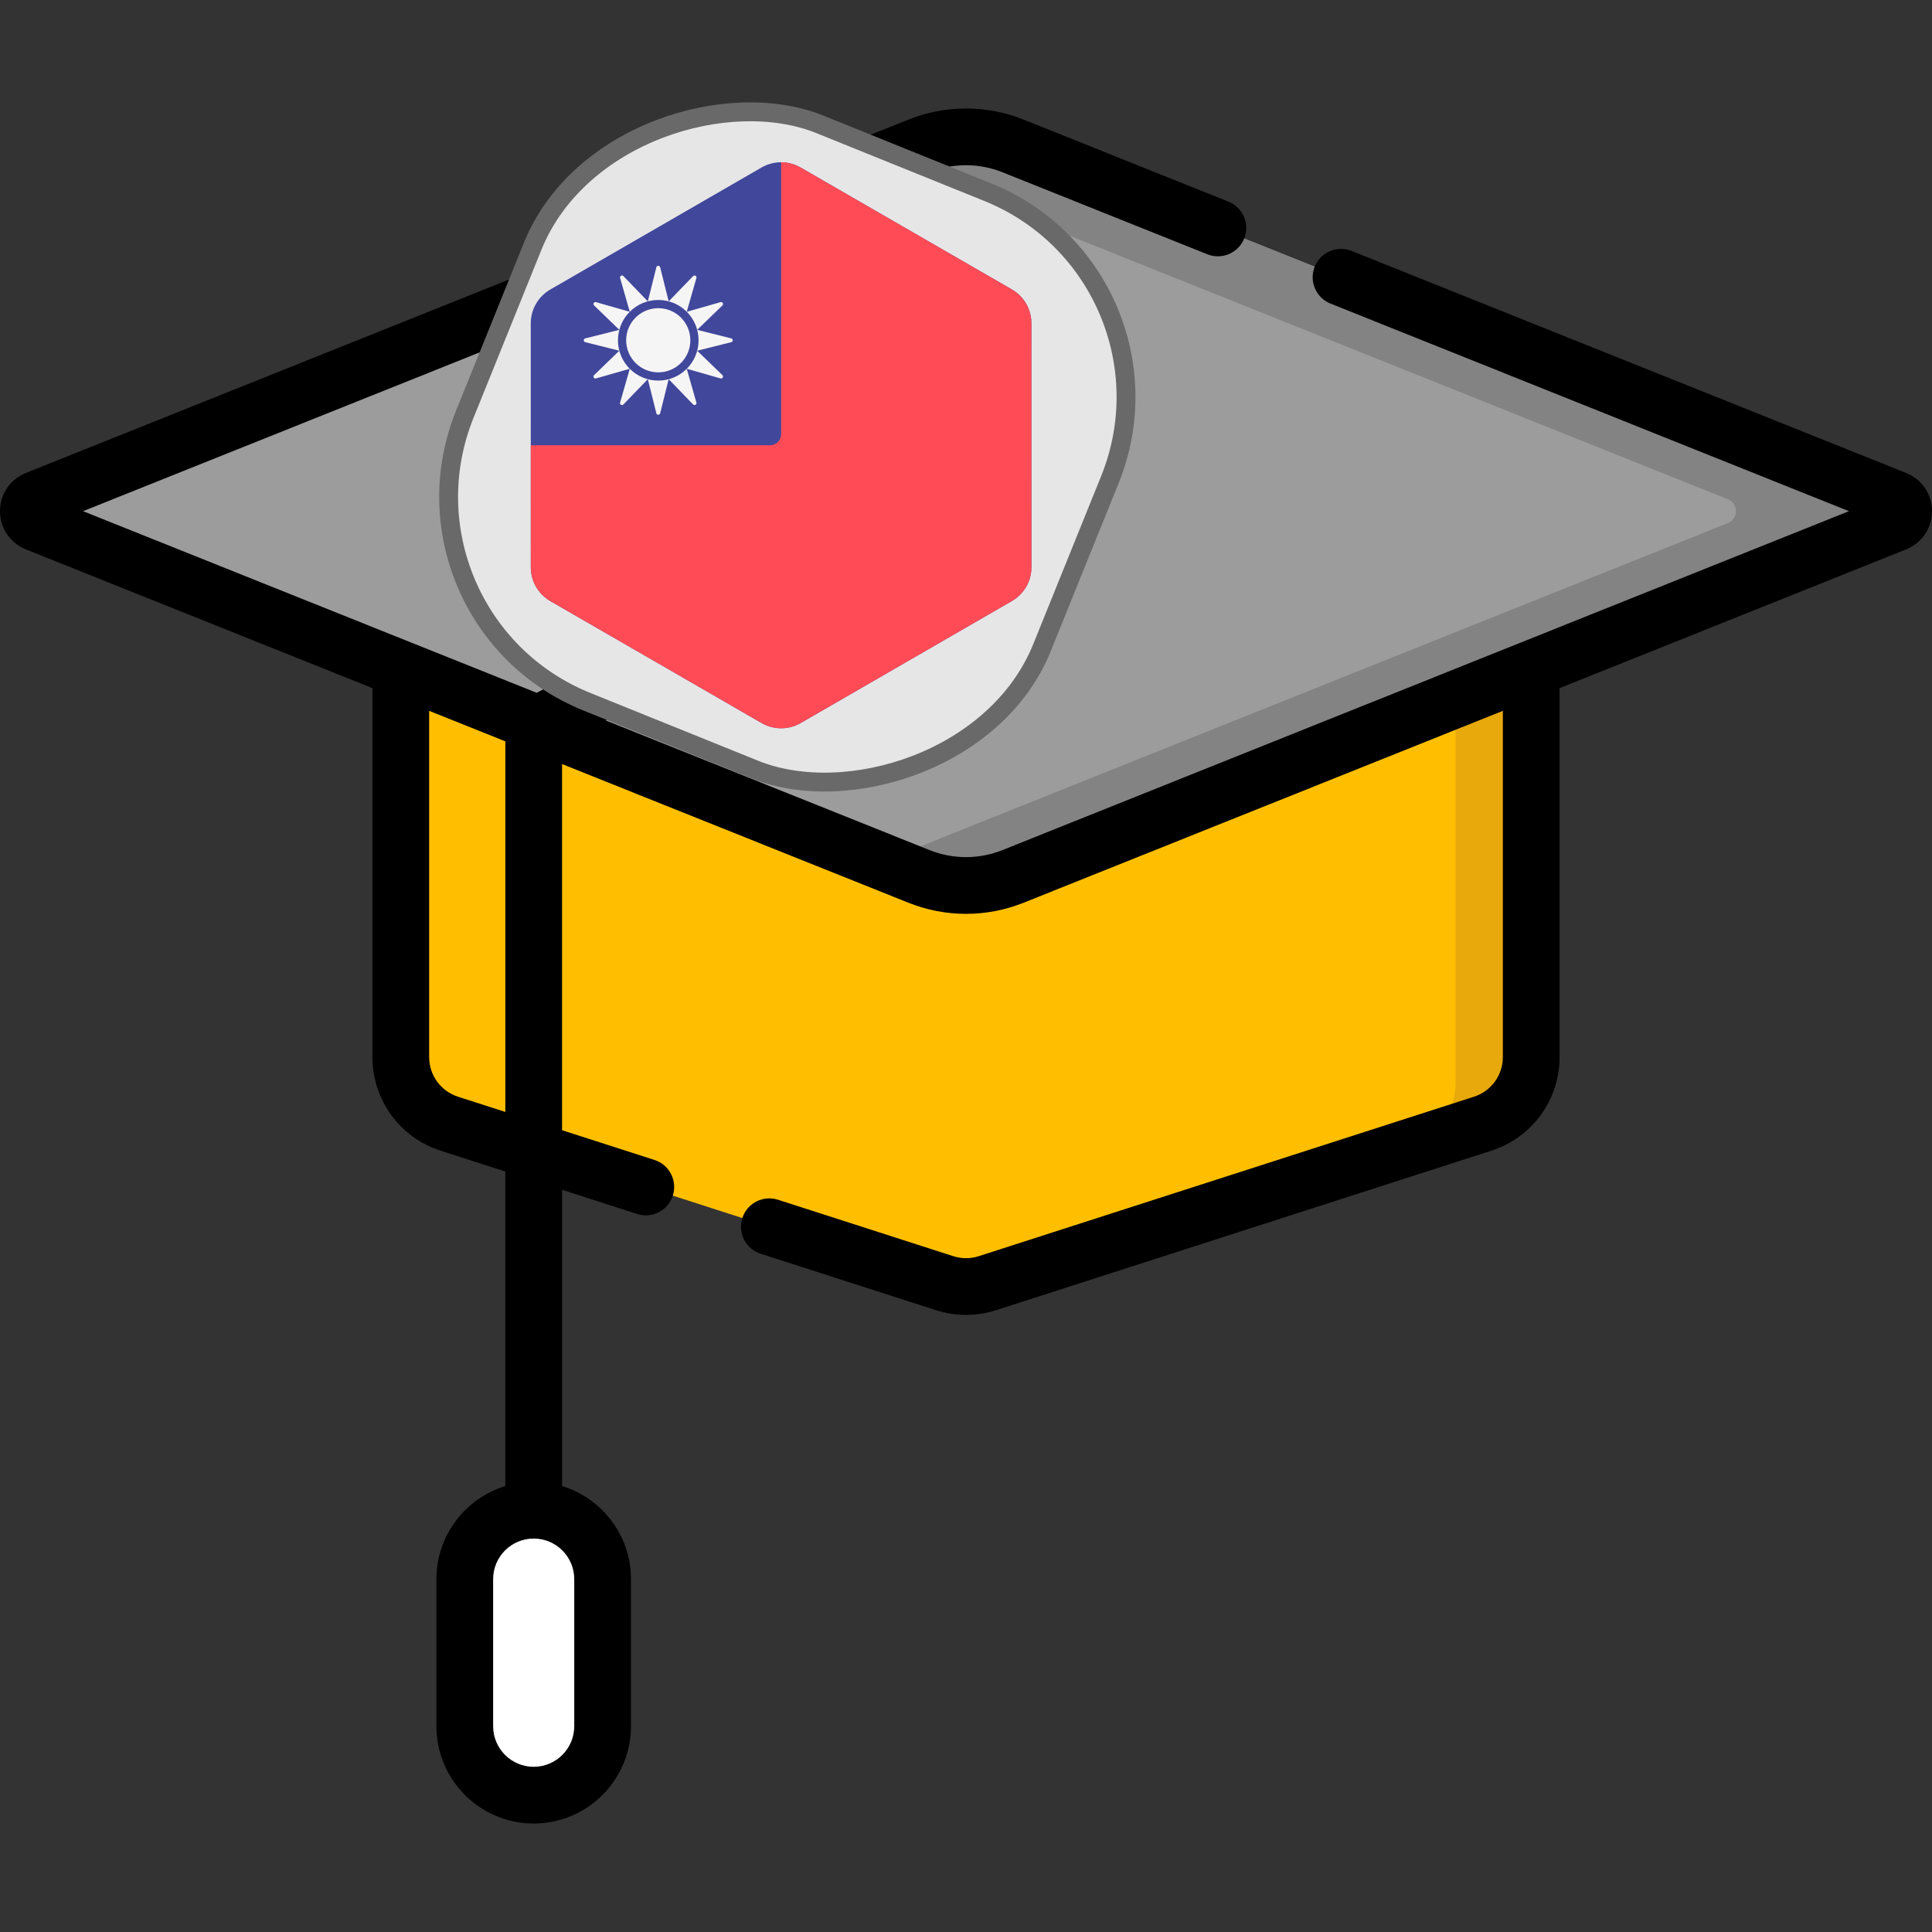 <svg width="512" height="512" viewBox="0 0 512 512" fill="none" xmlns="http://www.w3.org/2000/svg">
<rect x="0" y="0" width="512" height="512" fill="#333333" stroke="none"/>
<g clip-path="url(#clip0)">
<path d="M141.434 475.737C131.347 475.737 123.17 467.56 123.17 457.473V418.481C123.17 408.394 131.347 400.217 141.434 400.217C151.521 400.217 159.698 408.394 159.698 418.481V457.473C159.698 467.56 151.521 475.737 141.434 475.737Z" fill="white"/>
<path d="M159.701 418.479V457.474C159.701 467.556 151.523 475.734 141.431 475.734C138.104 475.734 134.987 474.842 132.301 473.279C137.763 470.132 141.431 464.229 141.431 457.475V418.48C141.431 413.439 139.387 408.879 136.079 405.572C134.957 404.45 133.684 403.467 132.301 402.676C134.987 401.113 138.104 400.221 141.431 400.221C146.482 400.221 151.042 402.265 154.349 405.573C157.657 408.878 159.701 413.438 159.701 418.479Z" fill="white"/>
<path d="M106.211 159.364V280.126C106.211 288.187 111.413 295.327 119.086 297.797L250.31 340.048C254.01 341.239 257.99 341.239 261.689 340.048L392.913 297.797C400.586 295.326 405.788 288.187 405.788 280.126V159.364H106.211Z" fill="#FFBF00"/>
<path d="M405.785 159.367V280.129C405.785 288.186 400.584 295.332 392.917 297.797L377.323 302.818C382.494 299.23 385.741 293.267 385.741 286.723V159.367H405.785Z" fill="#E7A90B"/>
<path d="M243.498 38.687L9.644 132.321C6.807 133.457 6.807 137.473 9.644 138.609L243.498 232.243C251.523 235.456 260.477 235.456 268.502 232.243L502.355 138.609C505.192 137.473 505.192 133.457 502.355 132.321L268.502 38.687C260.477 35.473 251.523 35.473 243.498 38.687Z" fill="#9C9C9C"/>
<path d="M502.354 138.612L268.497 232.245C260.48 235.452 251.52 235.452 243.503 232.245L233.782 228.357L457.918 138.613C460.754 137.47 460.754 133.462 457.918 132.319L233.782 42.574L243.503 38.686C251.52 35.469 260.48 35.469 268.497 38.686L502.354 132.319C505.19 133.461 505.19 137.47 502.354 138.612V138.612Z" fill="#838383"/>
<path d="M505.149 125.343L358.181 66.497C354.331 64.956 349.953 66.827 348.409 70.681C346.867 74.535 348.74 78.91 352.593 80.453L489.987 135.465L265.708 225.265C259.449 227.772 252.554 227.772 246.293 225.265L160.508 190.917L233.063 152.409C233.469 152.456 233.88 152.486 234.298 152.486H277.702C283.639 152.486 288.469 147.656 288.469 141.718V136.537C288.469 118.634 273.903 104.068 256 104.068C238.097 104.068 223.531 118.634 223.531 136.537V140.449L142.23 183.599L22.013 135.465L246.292 45.665C252.551 43.159 259.448 43.157 265.707 45.665L319.957 67.387C323.806 68.929 328.185 67.057 329.729 63.203C331.271 59.349 329.398 54.974 325.545 53.431L271.295 31.709C261.432 27.76 250.568 27.76 240.703 31.709L6.854 125.342C2.69 127.008 0.001 130.98 2.78818e-07 135.463C-0.001 139.947 2.688 143.921 6.851 145.587L98.695 182.361V280.127C98.695 291.492 105.964 301.468 116.782 304.952L133.918 310.469V393.821C123.358 397.046 115.654 406.879 115.654 418.481V457.473C115.654 471.689 127.219 483.254 141.435 483.254C155.651 483.254 167.216 471.689 167.216 457.473V418.481C167.216 406.88 159.512 397.046 148.952 393.821V315.309L168.844 321.714C172.8 322.988 177.03 320.816 178.302 316.863C179.574 312.911 177.403 308.677 173.452 307.405L148.953 299.517V202.483L240.706 239.221C245.639 241.195 250.821 242.182 256.002 242.182C261.184 242.182 266.366 241.194 271.298 239.221L398.274 188.38V280.127C398.274 284.941 395.195 289.168 390.612 290.644L259.389 332.894C257.173 333.608 254.829 333.607 252.616 332.895L206.187 317.946C202.233 316.674 198.001 318.845 196.729 322.796C195.457 326.748 197.628 330.982 201.579 332.254L248.009 347.204C250.623 348.045 253.312 348.465 256.002 348.465C258.692 348.465 261.381 348.044 263.996 347.203L395.22 304.952C406.038 301.468 413.307 291.491 413.307 280.127V182.361L505.151 145.587C509.314 143.92 512.004 139.947 512.003 135.463C511.999 130.98 509.31 127.008 505.149 125.343ZM238.564 136.536C238.564 126.921 246.386 119.1 256 119.1C265.614 119.1 273.436 126.922 273.436 136.536V137.452H238.563L238.564 136.536ZM152.182 418.481V457.473C152.182 463.399 147.361 468.221 141.434 468.221C135.507 468.221 130.686 463.399 130.686 457.473V418.481C130.686 412.555 135.507 407.733 141.434 407.733C147.361 407.733 152.182 412.555 152.182 418.481ZM121.39 290.644C116.807 289.168 113.728 284.941 113.728 280.127V188.38L133.918 196.464V294.677L121.39 290.644Z" fill="black"/>
<rect x="101.254" y="164.036" width="165" height="165" rx="58.5" transform="rotate(-68 101.254 164.036)" fill="#E6E6E6" stroke="#696969" stroke-width="5"/>
<path d="M140.669 150.342L140.659 85.682C140.658 81.988 142.628 78.575 145.827 76.728L201.819 44.389C205.017 42.542 208.958 42.541 212.157 44.387L268.16 76.708C271.358 78.554 273.329 81.966 273.33 85.66L273.341 150.32C273.342 154.014 271.371 157.427 268.173 159.274L212.181 191.614C208.982 193.461 205.042 193.462 201.843 191.616L145.84 159.294C142.641 157.448 140.67 154.036 140.669 150.342Z" fill="#41479B"/>
<path d="M273.33 85.66C273.329 81.967 271.359 78.554 268.16 76.708L212.157 44.387C209.541 42.872 207.046 43.003 207 43.003V115.072C207 116.69 205.689 118.001 204.071 118.001H140.664L140.67 150.342C140.671 154.036 142.641 157.448 145.84 159.294L201.843 191.616C205.042 193.462 208.983 193.461 212.181 191.614L268.174 159.274C271.372 157.427 273.342 154.014 273.341 150.321L273.33 85.66Z" fill="#FF4B55"/>
<path d="M163.763 90.178C163.763 87.23 164.958 84.56 166.889 82.627L157.939 80.067C157.42 79.918 157.047 80.563 157.435 80.939L164.133 87.414L155.095 89.674C154.571 89.805 154.571 90.549 155.095 90.681L164.133 92.94L157.435 99.416C157.047 99.791 157.419 100.436 157.939 100.288L166.889 97.728C164.958 95.795 163.763 93.126 163.763 90.178Z" fill="#F5F5F5"/>
<path d="M166.894 82.622C168.826 80.691 171.496 79.496 174.444 79.496C177.392 79.496 180.062 80.691 181.995 82.622L184.555 73.672C184.704 73.153 184.059 72.781 183.683 73.169L177.208 79.867L174.948 70.829C174.817 70.305 174.072 70.305 173.941 70.829L171.682 79.867L165.206 73.169C164.83 72.781 164.185 73.153 164.334 73.672L166.894 82.622Z" fill="#F5F5F5"/>
<path d="M181.995 97.733C180.062 99.664 177.393 100.859 174.444 100.859C171.496 100.859 168.827 99.664 166.893 97.733L164.333 106.682C164.185 107.202 164.83 107.574 165.205 107.186L171.68 100.488L173.94 109.526C174.071 110.05 174.816 110.05 174.947 109.526L177.207 100.488L183.682 107.186C184.057 107.574 184.703 107.202 184.554 106.682L181.995 97.733Z" fill="#F5F5F5"/>
<path d="M193.793 89.674L184.756 87.414L191.453 80.939C191.842 80.564 191.469 79.919 190.95 80.067L182 82.627C183.931 84.56 185.126 87.229 185.126 90.178C185.126 93.126 183.931 95.795 182 97.729L190.95 100.289C191.469 100.437 191.842 99.792 191.453 99.417L184.756 92.941L193.793 90.681C194.317 90.55 194.317 89.805 193.793 89.674Z" fill="#F5F5F5"/>
<path d="M174.445 98.682C179.142 98.682 182.95 94.874 182.95 90.177C182.95 85.48 179.142 81.672 174.445 81.672C169.748 81.672 165.94 85.48 165.94 90.177C165.94 94.874 169.748 98.682 174.445 98.682Z" fill="#F5F5F5"/>
</g>
<defs>
<clipPath id="clip0">
<rect width="512" height="512" fill="white"/>
</clipPath>
</defs>
</svg>
